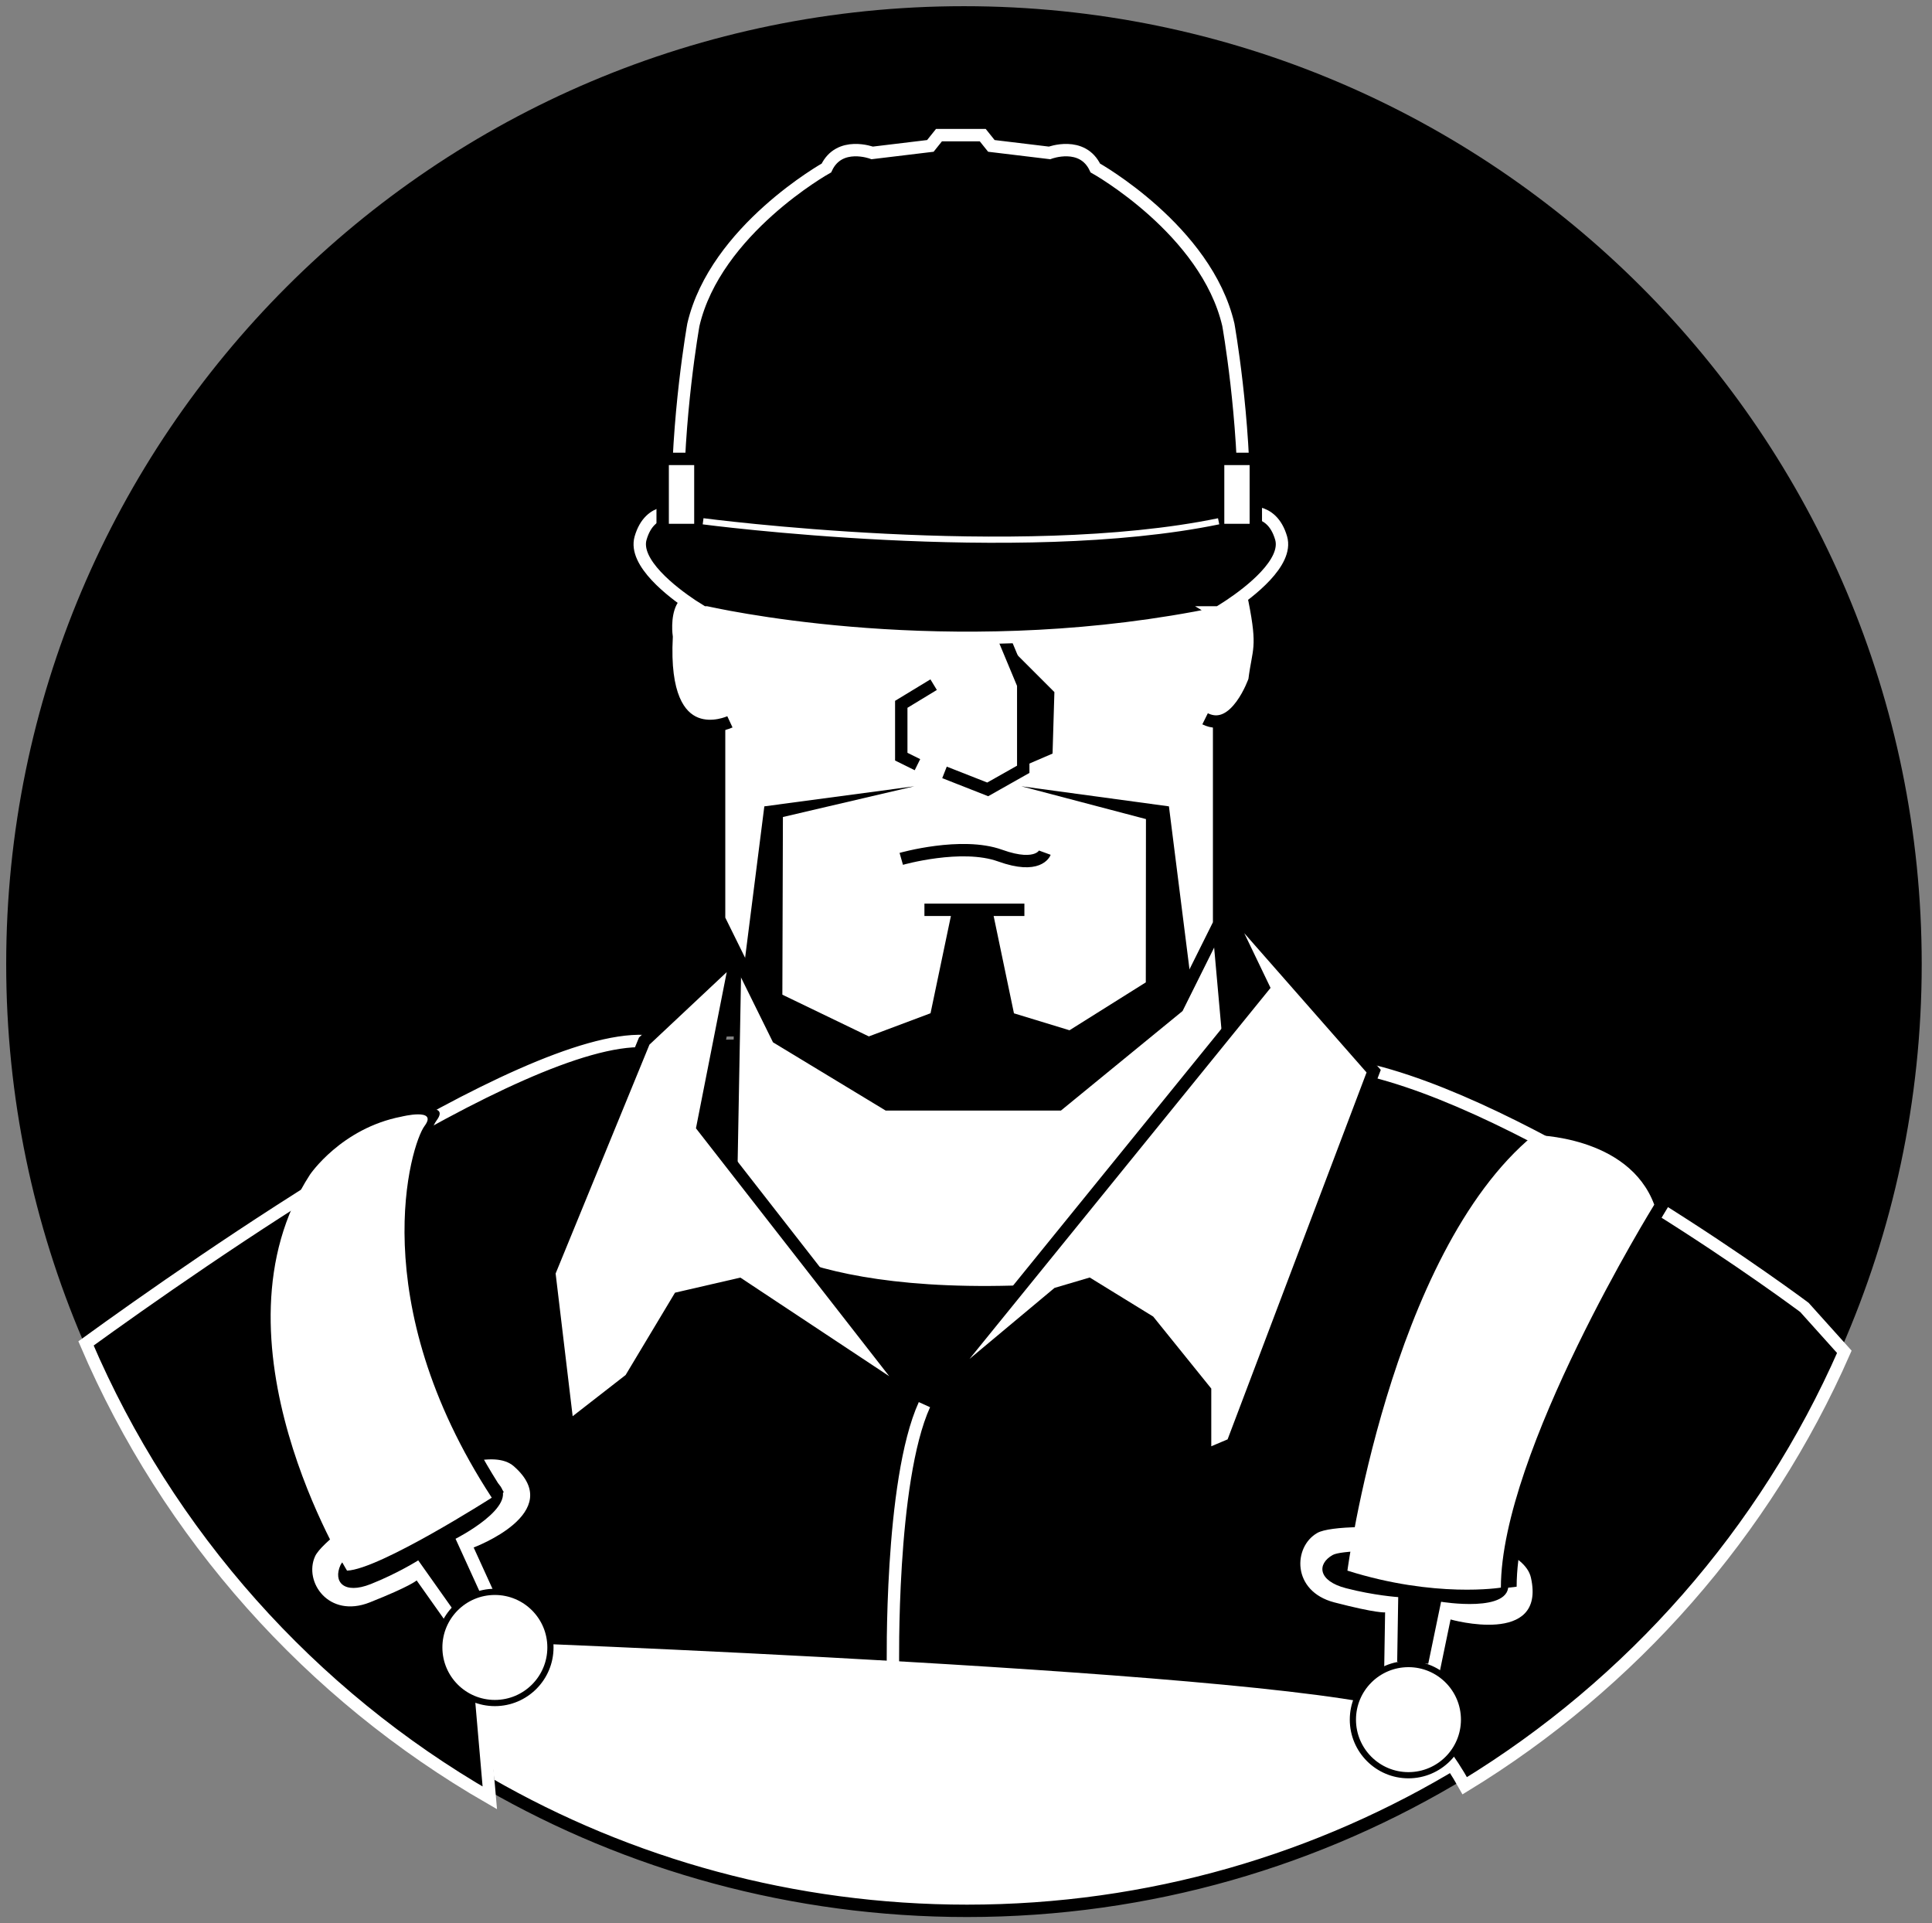 <?xml version="1.0" encoding="UTF-8"?>
<!DOCTYPE svg PUBLIC "-//W3C//DTD SVG 1.1//EN" "http://www.w3.org/Graphics/SVG/1.1/DTD/svg11.dtd">
<svg version="1.1" xmlns="http://www.w3.org/2000/svg" xmlns:xlink="http://www.w3.org/1999/xlink" x="0px" y="0px" width="311.976" height="310.5" viewBox="0, 0, 311.976, 310.5">
  <rect x="0" y="0" width="311.976" height="310.5" fill="#808080" stroke="none"/>
  <g id="Background">
    <rect x="0" y="0" width="311.976" height="310.5" fill="#000000" fill-opacity="0"/>
  </g>
  <g id="Layer 2"/>
  <g id="Layer 1">
    <g>
      <path d="M227.434,275.345 C212.139,268.657 75.984,263.689 75.984,263.689 L78.891,287.976 C101.579,301.04 128.095,308.515 156.156,308.515 C185.589,308.515 213.1,300.291 236.521,286.019 C231.321,276.741 227.434,275.345 227.434,275.345 z" fill="#FFFFFF"/>
      <path d="M227.434,275.345 C212.139,268.657 75.984,263.689 75.984,263.689 L78.891,287.976 C101.579,301.04 128.095,308.515 156.156,308.515 C185.589,308.515 213.1,300.291 236.521,286.019 C231.321,276.741 227.434,275.345 227.434,275.345 z" fill-opacity="0" stroke="#000000" stroke-width="2" stroke-miterlimit="10"/>
    </g>
    <path d="M103.529,167.583 C103.529,167.583 193.273,165.339 221.319,172.443 C249.364,179.547 290.871,210.585 290.871,210.585 L297.321,217.76 C305.667,198.75 310.315,177.749 310.315,155.657 C310.315,70.242 241.073,1 155.657,1 C70.242,1 1,70.242 1,155.657 C1,177.22 5.416,197.753 13.388,216.401 C31.546,203.244 83.793,166.749 103.529,167.583 z" fill="#000000"/>
    <g>
      <path d="M114.929,167.887 C108.161,167.98 104.028,168.082 104.029,168.083 C84.293,167.249 32.046,203.744 13.888,216.901 C27.12,247.851 50.155,273.612 79.092,290.275 L76.985,265.988 C76.985,265.988 212.14,270.958 227.435,277.645 C227.435,277.645 231.322,279.041 236.522,288.319 C263.491,271.885 285.017,247.422 297.821,218.259 L291.371,211.084 C291.371,211.084 249.864,180.047 221.819,172.942 C201.32,167.75 147.86,167.55 120.573,167.82" fill="#000000"/>
      <path d="M114.929,167.887 C108.161,167.98 104.028,168.082 104.029,168.083 C84.293,167.249 32.046,203.744 13.888,216.901 C27.12,247.851 50.155,273.612 79.092,290.275 L76.985,265.988 C76.985,265.988 212.14,270.958 227.435,277.645 C227.435,277.645 231.322,279.041 236.522,288.319 C263.491,271.885 285.017,247.422 297.821,218.259 L291.371,211.084 C291.371,211.084 249.864,180.047 221.819,172.942 C201.32,167.75 147.86,167.55 120.573,167.82" fill-opacity="0" stroke="#FFFFFF" stroke-width="2" stroke-miterlimit="10"/>
    </g>
    <g>
      <path d="M119.36,146.894 L118.423,197.998 C118.423,197.998 128.708,211.459 175.824,207.346 C222.94,203.233 199.014,180.42 199.014,180.42 L196.313,150.237 L119.36,146.894 z" fill="#FFFFFF"/>
      <path d="M119.36,146.894 L118.423,197.998 C118.423,197.998 128.708,211.459 175.824,207.346 C222.94,203.233 199.014,180.42 199.014,180.42 L196.313,150.237 L119.36,146.894 z" fill-opacity="0" stroke="#000000" stroke-width="1" stroke-miterlimit="10"/>
    </g>
    <g>
      <path d="M194.595,235.017 L199.014,233.148 L221.818,172.944 L196.86,144.525 L203.991,159.361 L149.275,226.79 L170.762,208.841 L175.824,207.345 L185.546,213.328 L194.595,224.546 z" fill="#FFFFFF"/>
      <path d="M194.595,235.017 L199.014,233.148 L221.818,172.944 L196.86,144.525 L203.991,159.361 L149.275,226.79 L170.762,208.841 L175.824,207.345 L185.546,213.328 L194.595,224.546 z" fill-opacity="0" stroke="#000000" stroke-width="2" stroke-miterlimit="10"/>
    </g>
    <path d="M223.664,260.325 C223.664,260.325 222.382,260.513 215.467,258.716 C208.55,256.919 208.794,249.706 212.734,247.491 C216.673,245.278 245.416,246.719 247.211,254.716 C249.713,265.857 234.234,261.472 234.234,261.472 L231.064,276.765 L223.408,276.255 L223.664,260.325 z M225.615,268.292 L230.629,268.625 L232.704,258.613 C232.704,258.613 244.194,260.511 243.535,255.631 C242.818,250.313 217.783,249.61 215.205,251.06 C212.627,252.51 212.812,255.248 217.343,256.423 C221.87,257.601 225.782,257.862 225.782,257.862 L225.615,268.292 z" fill="#FFFFFF"/>
    <path d="M67.279,255.167 C67.279,255.167 66.357,256.075 59.715,258.712 C53.073,261.349 49.009,255.385 50.879,251.272 C52.749,247.159 76.789,231.338 82.962,236.729 C91.563,244.24 76.484,249.848 76.484,249.848 L82.962,264.058 L76.484,268.171 L67.279,255.167 z M73.561,260.442 L77.803,257.749 L73.561,248.445 C73.561,248.445 83.952,243.189 80.538,239.64 C76.817,235.773 56.205,249.997 54.981,252.69 C53.757,255.383 55.524,257.482 59.874,255.755 C64.223,254.028 67.535,251.928 67.535,251.928 L73.561,260.442 z" fill="#FFFFFF"/>
    <g>
      <path d="M116.119,83.111 L116.119,148.389 L125.592,167.585 L143.292,178.304 L170.964,178.304 L190.158,162.599 L196.86,149.137 L196.86,83.075 z" fill="#FFFFFF"/>
      <path d="M116.119,83.111 L116.119,148.389 L125.592,167.585 L143.292,178.304 L170.964,178.304 L190.158,162.599 L196.86,149.137 L196.86,83.075 z" fill-opacity="0" stroke="#000000" stroke-width="2" stroke-miterlimit="10"/>
    </g>
    <path d="M163.836,124.308 L169.965,121.669 L170.262,111.742 L161.991,103.472 L158.373,116.728 z" fill="#000000"/>
    <g>
      <path d="M117.865,116.544 C117.865,116.544 106.646,121.78 107.644,102.834 C107.644,102.834 105.65,89.806 119.361,96.786" fill="#FFFFFF"/>
      <path d="M117.865,116.544 C117.865,116.544 106.646,121.78 107.644,102.834 C107.644,102.834 105.65,89.806 119.361,96.786" fill-opacity="0" stroke="#000000" stroke-width="2" stroke-miterlimit="10"/>
    </g>
    <g>
      <path d="M159.495,96.786 L165.23,110.542 L165.232,124.208 L159.495,127.449 L152.516,124.706" fill="#FFFFFF"/>
      <path d="M159.495,96.786 L165.23,110.542 L165.232,124.208 L159.495,127.449 L152.516,124.706" fill-opacity="0" stroke="#000000" stroke-width="2" stroke-miterlimit="10"/>
    </g>
    <g>
      <path d="M150.762,110.542 L145.535,113.716 L145.535,122.169 L148.149,123.46" fill="#FFFFFF"/>
      <path d="M150.762,110.542 L145.535,113.716 L145.535,122.169 L148.149,123.46" fill-opacity="0" stroke="#000000" stroke-width="2" stroke-miterlimit="10"/>
    </g>
    <g>
      <path d="M195.898,93.81 C195.898,93.81 201.575,91.894 202.572,96.88 C204.148,104.76 203.2,104.819 202.572,109.843 C202.572,109.843 199.581,118.526 194.595,116.054" fill="#FFFFFF"/>
      <path d="M195.898,93.81 C195.898,93.81 201.575,91.894 202.572,96.88 C204.148,104.76 203.2,104.819 202.572,109.843 C202.572,109.843 199.581,118.526 194.595,116.054" fill-opacity="0" stroke="#000000" stroke-width="2" stroke-miterlimit="10"/>
    </g>
    <path d="M147.649,126.949 L123.423,130.19 L119.955,157.512 L125.092,167.085 L142.792,177.804 L170.464,177.804 L189.658,162.099 L192.151,157.091 L188.757,130.19 L164.917,126.949 L185.047,132.245 L185.022,158.609 L172.7,166.342 L163.732,163.606 L160.242,146.892 L153.76,146.892 L150.262,163.594 L140.299,167.333 L126.334,160.597 L126.423,131.911 z" fill="#000000"/>
    <path d="M149.275,146.894 L165.417,146.894" fill-opacity="0" stroke="#000000" stroke-width="2" stroke-miterlimit="10"/>
    <path d="M145.535,138.667 C145.535,138.667 155.263,135.896 161.496,138.14 C167.728,140.384 168.719,137.669 168.719,137.669" fill-opacity="0" stroke="#000000" stroke-width="2" stroke-miterlimit="10"/>
    <g>
      <path d="M118.934,154.093 L104.029,168.083 L88.698,205.476 L91.689,230.53 L101.785,222.677 L109.638,209.589 L119.36,207.345 L148.149,226.416 L113.451,181.918 L118.934,154.093" fill="#FFFFFF"/>
      <path d="M118.934,154.093 L104.029,168.083 L88.698,205.476 L91.689,230.53 L101.785,222.677 L109.638,209.589 L119.36,207.345 L148.149,226.416 L113.451,181.918 L118.934,154.093" fill-opacity="0" stroke="#000000" stroke-width="2" stroke-miterlimit="10"/>
    </g>
    <path d="M57.984,252.691 C57.984,252.691 34.8,215.297 52.001,188.748 C52.001,188.748 57.049,181.269 66.762,179.393 C66.762,179.393 72.738,177.905 70.502,180.897 C68.267,183.887 60.601,209.128 81.354,240.913 C81.355,240.911 63.219,252.503 57.984,252.691 z" fill="#000000"/>
    <path d="M56.039,253.587 C56.039,253.587 32.855,216.194 50.056,189.645 C50.056,189.645 55.104,182.166 64.817,180.289 C64.817,180.289 70.793,178.801 68.557,181.793 C66.322,184.784 58.656,210.025 79.409,241.809 C79.41,241.808 61.274,253.401 56.039,253.587 z" fill="#FFFFFF"/>
    <path d="M220.124,253.438 C220.124,253.438 226.94,202.291 250.206,183.117 C250.206,183.117 265.495,183.117 269.671,194.353 C269.671,194.353 244.905,234.367 244.905,256.18 C244.905,256.18 234.333,257.925 220.124,253.438 z" fill="#000000"/>
    <path d="M217.579,253.587 C217.579,253.587 224.395,202.441 247.661,183.267 C247.661,183.267 262.95,183.267 267.127,194.503 C267.127,194.503 242.36,234.517 242.36,256.329 C242.36,256.329 231.788,258.074 217.579,253.587 z" fill="#FFFFFF"/>
    <g>
      <path d="M88.884,265.989 C88.884,270.945 84.866,274.963 79.91,274.963 C74.954,274.963 70.936,270.945 70.936,265.989 C70.936,261.033 74.954,257.015 79.91,257.015 C84.866,257.015 88.884,261.033 88.884,265.989 z" fill="#FFFFFF"/>
      <path d="M88.884,265.989 C88.884,270.945 84.866,274.963 79.91,274.963 C74.954,274.963 70.936,270.945 70.936,265.989 C70.936,261.033 74.954,257.015 79.91,257.015 C84.866,257.015 88.884,261.033 88.884,265.989 z" fill-opacity="0" stroke="#000000" stroke-width="1" stroke-miterlimit="10"/>
    </g>
    <g>
      <path d="M236.41,277.646 C236.41,282.602 232.392,286.62 227.436,286.62 C222.48,286.62 218.462,282.602 218.462,277.646 C218.462,272.69 222.48,268.672 227.436,268.672 C232.392,268.672 236.41,272.69 236.41,277.646 z" fill="#FFFFFF"/>
      <path d="M236.41,277.646 C236.41,282.602 232.392,286.62 227.436,286.62 C222.48,286.62 218.462,282.602 218.462,277.646 C218.462,272.69 222.48,268.672 227.436,268.672 C232.392,268.672 236.41,272.69 236.41,277.646 z" fill-opacity="0" stroke="#000000" stroke-width="1" stroke-miterlimit="10"/>
    </g>
    <path d="M144.198,269.179 C144.198,269.179 143.666,239.13 149.275,226.79" fill-opacity="0" stroke="#FFFFFF" stroke-width="2" stroke-miterlimit="10"/>
    <g>
      <path d="M206.874,86.873 C205.339,81.591 200.873,82.87 200.873,82.87 C201.046,67.478 198.352,52.432 198.352,52.432 C194.786,37.124 176.871,27.122 176.871,27.122 C174.783,22.687 169.477,24.688 169.477,24.688 L160.084,23.556 L158.692,21.818 L156.102,21.818 L154.215,21.818 L151.625,21.818 L150.234,23.556 L140.841,24.688 C140.841,24.688 135.535,22.687 133.447,27.122 C133.447,27.122 115.532,37.124 111.966,52.432 C111.966,52.432 109.271,67.478 109.444,82.87 C109.444,82.87 104.978,81.591 103.444,86.873 C102.294,90.832 108.543,95.604 111.741,97.742 C112.336,98.138 112.818,98.441 113.134,98.635 L113.096,98.657 C113.096,98.657 113.138,98.667 113.217,98.685 C113.417,98.806 113.531,98.873 113.531,98.873 L113.701,98.873 L114.056,98.873 C120.326,100.237 156.514,107.324 196.79,98.996 L196.585,98.873 L196.615,98.873 L196.786,98.873 C196.786,98.873 197.511,98.454 198.576,97.742 C201.775,95.605 208.024,90.832 206.874,86.873 z" fill="#000000"/>
      <path d="M206.874,86.873 C205.339,81.591 200.873,82.87 200.873,82.87 C201.046,67.478 198.352,52.432 198.352,52.432 C194.786,37.124 176.871,27.122 176.871,27.122 C174.783,22.687 169.477,24.688 169.477,24.688 L160.084,23.556 L158.692,21.818 L156.102,21.818 L154.215,21.818 L151.625,21.818 L150.234,23.556 L140.841,24.688 C140.841,24.688 135.535,22.687 133.447,27.122 C133.447,27.122 115.532,37.124 111.966,52.432 C111.966,52.432 109.271,67.478 109.444,82.87 C109.444,82.87 104.978,81.591 103.444,86.873 C102.294,90.832 108.543,95.604 111.741,97.742 C112.336,98.138 112.818,98.441 113.134,98.635 L113.096,98.657 C113.096,98.657 113.138,98.667 113.217,98.685 C113.417,98.806 113.531,98.873 113.531,98.873 L113.701,98.873 L114.056,98.873 C120.326,100.237 156.514,107.324 196.79,98.996 L196.585,98.873 L196.615,98.873 L196.786,98.873 C196.786,98.873 197.511,98.454 198.576,97.742 C201.775,95.605 208.024,90.832 206.874,86.873 z" fill-opacity="0" stroke="#FFFFFF" stroke-width="2" stroke-miterlimit="10"/>
    </g>
    <g>
      <path d="M196.699,74.091 L202.788,74.091 L202.788,85.57 L196.699,85.57 z" fill="#FFFFFF"/>
      <path d="M196.699,74.091 L202.788,74.091 L202.788,85.57 L196.699,85.57 z" fill-opacity="0" stroke="#000000" stroke-width="2" stroke-miterlimit="10"/>
    </g>
    <g>
      <path d="M107.006,74.091 L113.096,74.091 L113.096,85.57 L107.006,85.57 z" fill="#FFFFFF"/>
      <path d="M107.006,74.091 L113.096,74.091 L113.096,85.57 L107.006,85.57 z" fill-opacity="0" stroke="#000000" stroke-width="2" stroke-miterlimit="10"/>
    </g>
    <path d="M113.535,84.165 C113.535,84.165 164.379,90.853 196.783,84.165" fill-opacity="0" stroke="#FFFFFF" stroke-width="1" stroke-miterlimit="10"/>
  </g>
  <defs/>
</svg>
